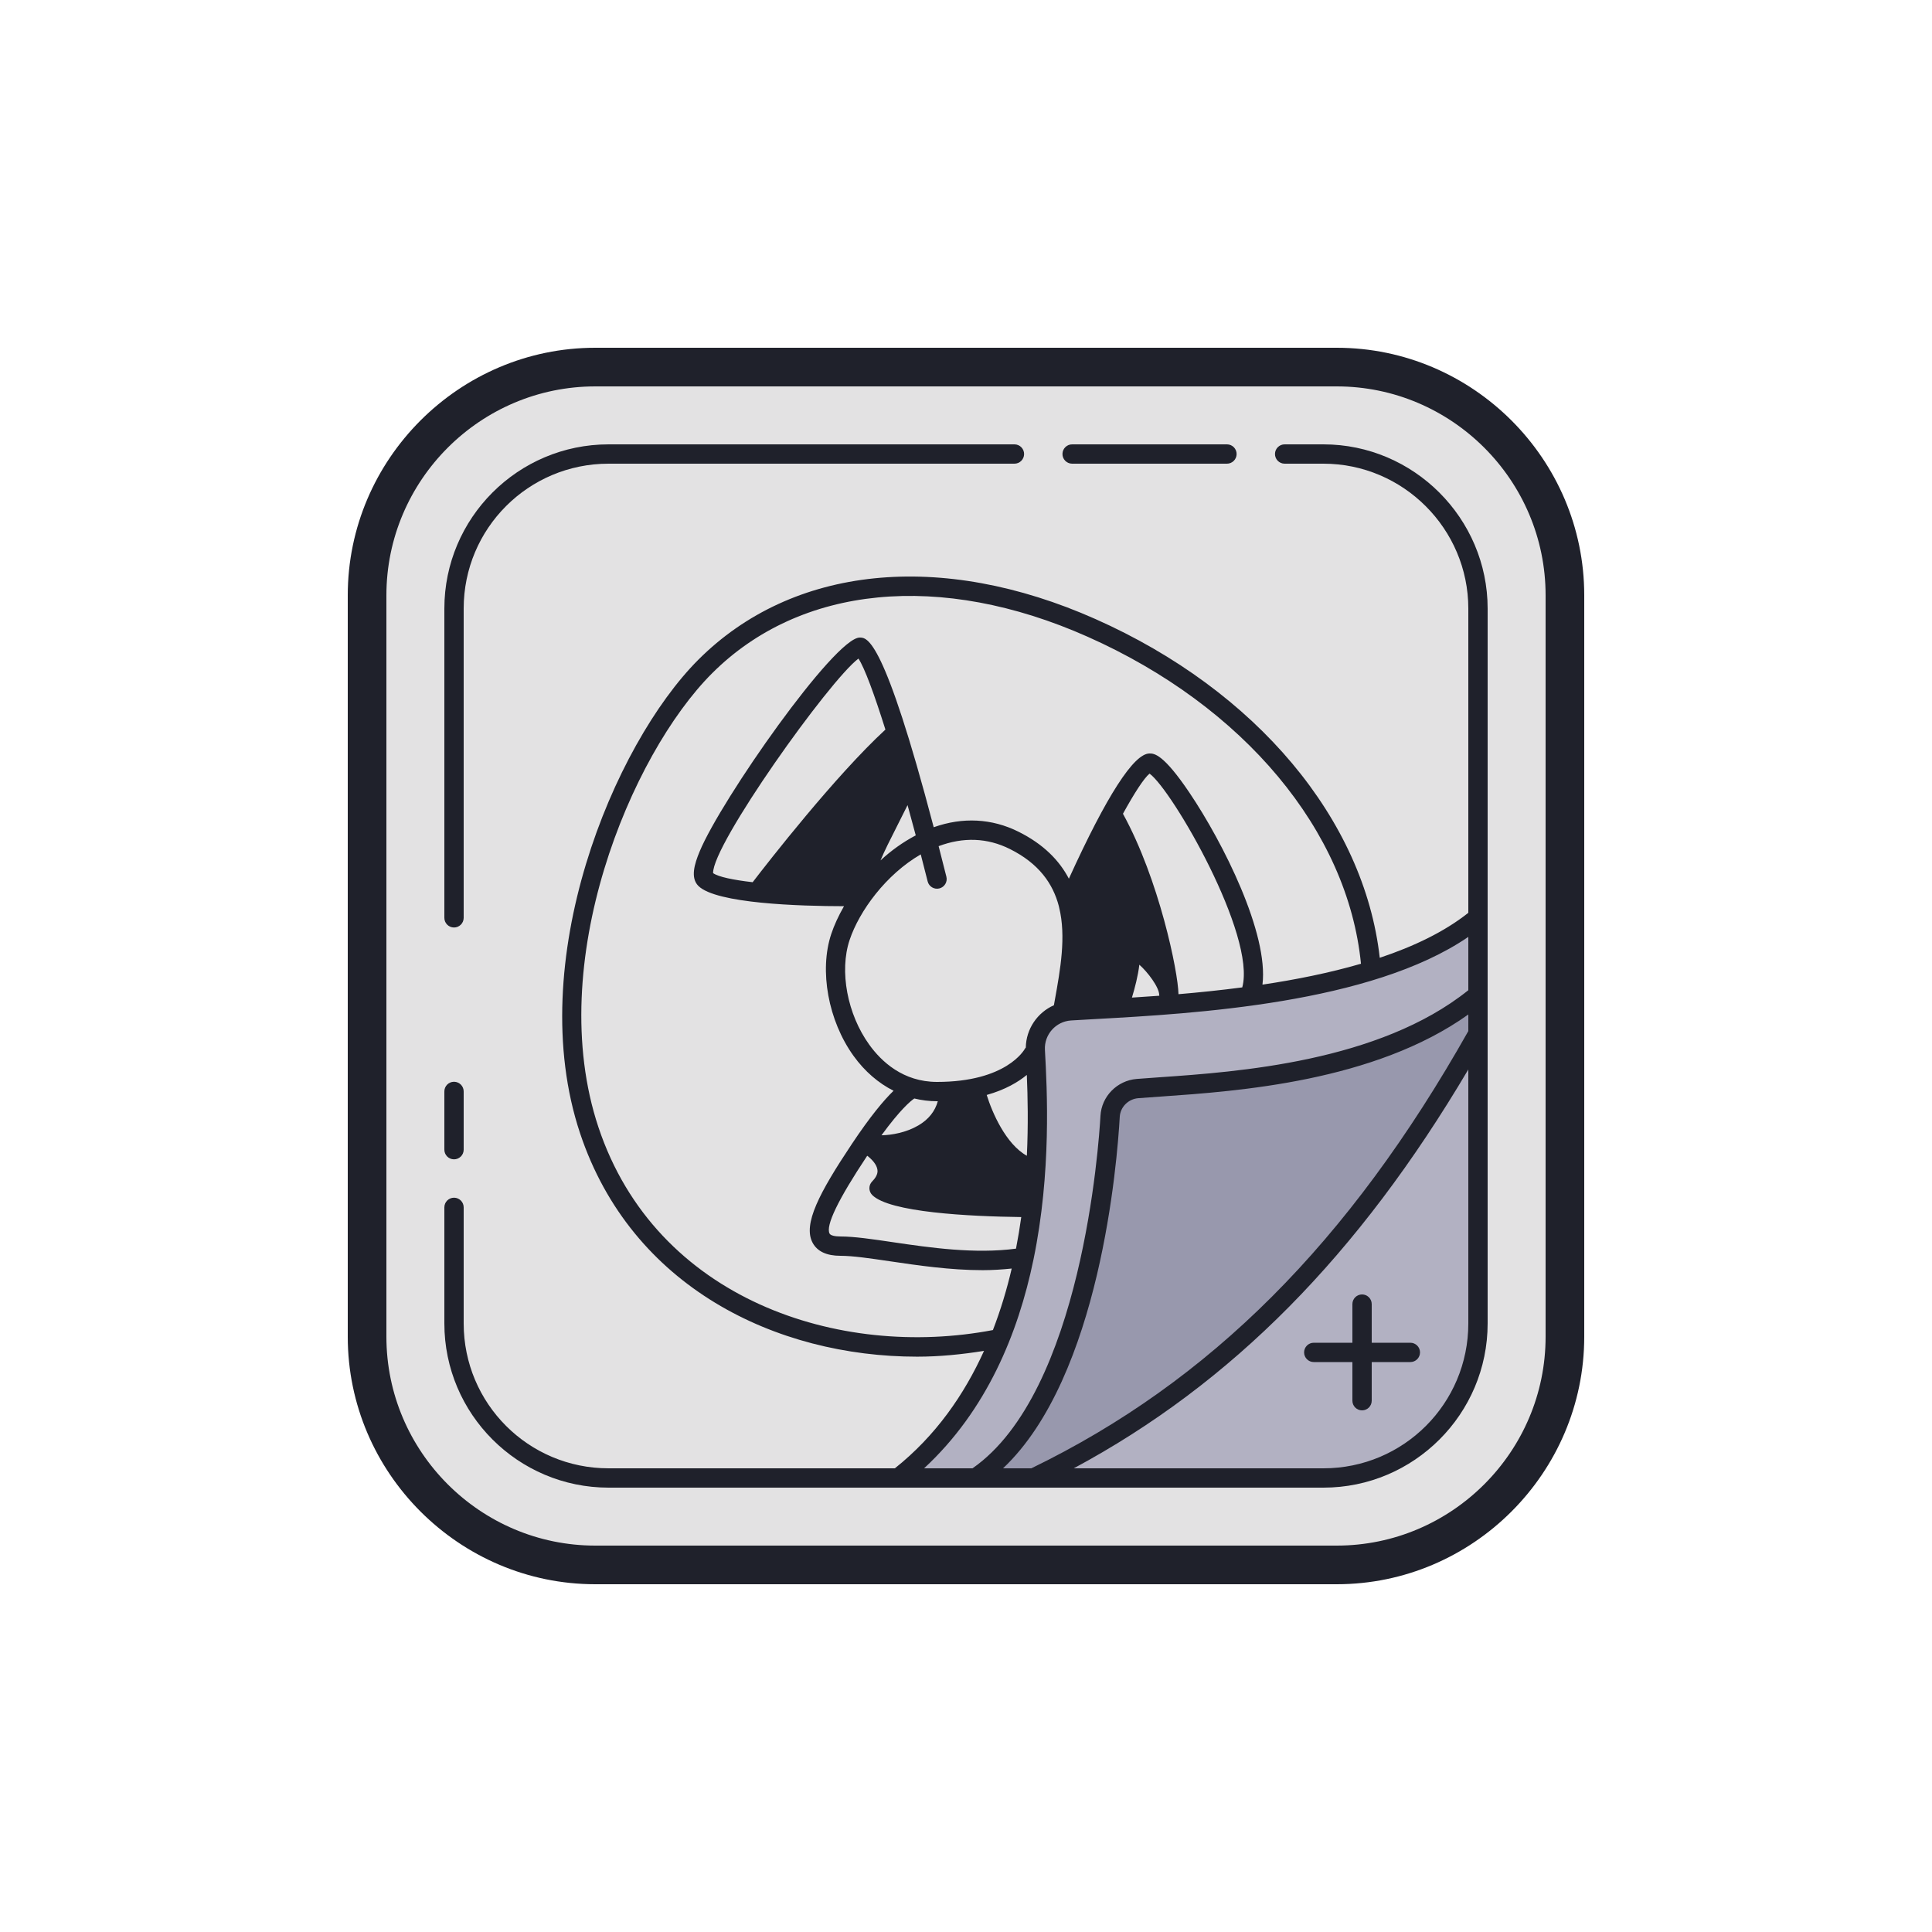 <svg xmlns="http://www.w3.org/2000/svg"  viewBox="0 0 100 100" width="200px" height="200px"><path fill="#e3e2e3" d="M69.5,80.5h-39c-6.075,0-11-4.925-11-11v-39c0-6.075,4.925-11,11-11h39c6.075,0,11,4.925,11,11v39	C80.5,75.575,75.575,80.5,69.5,80.5z"/><path fill="#b2b1c2" d="M76.5,47.5c-5.109,4.258-16.386,4.527-21.099,4.822c-1.066,0.067-1.875,0.976-1.816,2.043	c0.262,4.746,0.622,16.141-7.085,22.136h22.018c4.408,0,7.982-3.574,7.982-7.982V47.5z"/><path fill="#9898ad" d="M76.5,51.5c-5.241,4.367-13.867,4.538-17.628,4.845c-0.772,0.063-1.371,0.685-1.414,1.458	c-0.24,4.257-1.622,15.14-6.958,18.697h17.727c4.546,0,8.234-3.681,8.242-8.227L76.5,51.5z"/><path fill="#b2b1c2" d="M53.5,76.5c10.136-4.889,17.22-12.74,22.954-22.919v15.3c0,4.208-3.411,7.619-7.619,7.619	C68.835,76.5,53.5,76.5,53.5,76.5z"/><path fill="#1f212b" d="M23.493,60.007c0.276,0.004,0.503-0.217,0.507-0.493c0-0.005,0-0.009,0-0.014v-3	c0.004-0.276-0.216-0.503-0.492-0.508c-0.005,0-0.011,0-0.016,0C23.216,55.996,22.996,56.224,23,56.5v3	C22.996,59.776,23.217,60.003,23.493,60.007z"/><path fill="#1f212b" d="M23.493,48.007c0.276,0.004,0.503-0.217,0.507-0.493c0-0.005,0-0.009,0-0.014v-16	c0-4.148,3.352-7.5,7.5-7.5h21c0.276,0.004,0.503-0.217,0.507-0.493c0.004-0.276-0.217-0.503-0.493-0.507c-0.005,0-0.009,0-0.014,0	h-21c-4.688,0-8.5,3.812-8.5,8.5v16C22.996,47.776,23.217,48.003,23.493,48.007z"/><path fill="#1f212b" d="M55.486,24c0.005,0,0.009,0,0.014,0h8c0.276,0.004,0.503-0.217,0.507-0.493	c0.004-0.276-0.217-0.503-0.493-0.507c-0.005,0-0.009,0-0.014,0h-8c-0.276-0.004-0.503,0.217-0.507,0.493	C54.989,23.769,55.21,23.996,55.486,24z"/><path fill="#1f212b" d="M68.5,23h-2c-0.276-0.004-0.503,0.217-0.507,0.493c-0.004,0.276,0.217,0.503,0.493,0.507	c0.005,0,0.009,0,0.014,0h2c4.127,0,7.5,3.373,7.5,7.5v15.747c-1.237,0.982-2.822,1.74-4.584,2.328	c-0.805-7.151-6.375-13.826-14.713-17.532c-8-3.555-15.684-2.769-20.557,2.104c-4.381,4.381-9.081,15.63-6.121,24.512	c2.654,7.962,10.149,11.562,17.447,11.562c1.168,0,2.324-0.119,3.461-0.3c-1.028,2.268-2.496,4.392-4.615,6.079H31.5	c-4.148,0-7.5-3.352-7.5-7.5v-6c0.004-0.276-0.217-0.503-0.493-0.507c-0.276-0.004-0.503,0.217-0.507,0.493c0,0.005,0,0.009,0,0.014	v6c0,4.688,3.812,8.5,8.5,8.5h37c4.688,0,8.5-3.812,8.5-8.5v-37C77,26.827,73.173,23,68.5,23z M30.974,58.342	c-2.834-8.504,1.677-19.286,5.879-23.488c4.568-4.568,11.838-5.278,19.443-1.896c8.09,3.596,13.467,10.053,14.148,16.925	c-1.63,0.474-3.37,0.823-5.099,1.081c0.326-2.644-2.035-7.346-3.777-9.931C60.2,39,59.728,39,59.5,39	c-0.813,0-2.217,2.182-4.175,6.481c-0.491-0.938-1.303-1.779-2.601-2.428c-1.385-0.693-2.898-0.767-4.395-0.235	C45.75,33.008,44.885,33,44.5,33c-1.297,0-7.174,8.387-8.288,11.076c-0.267,0.645-0.483,1.36-0.066,1.777	c0.919,0.919,5.257,1.049,7.539,1.052c-0.284,0.495-0.509,0.984-0.659,1.436c-0.632,1.897-0.157,4.494,1.156,6.315	c0.578,0.801,1.283,1.405,2.069,1.802c-0.493,0.476-1.194,1.305-2.166,2.764c-1.67,2.506-2.538,4.144-2.025,5.102	C42.299,64.772,42.784,65,43.5,65c0.646,0,1.542,0.133,2.581,0.286c1.43,0.211,3.102,0.458,4.785,0.458	c0.502,0,1.003-0.033,1.5-0.084c-0.248,1.065-0.567,2.133-0.973,3.184C43.443,70.362,33.951,67.272,30.974,58.342z M58.124,42.12	c0.582-1.057,1.084-1.84,1.377-2.078c1.172,0.849,5.528,8.376,4.798,11.065c-1.131,0.148-2.241,0.262-3.301,0.352	C60.978,50.291,59.991,45.511,58.124,42.12z M60.008,51.539c-0.491,0.037-0.961,0.068-1.419,0.096	c0.146-0.481,0.316-1.125,0.383-1.702C59.405,50.314,60,51.1,60,51.5C60,51.514,60.007,51.525,60.008,51.539z M45.146,61.854	c0.899,0.9,5.011,1.106,7.714,1.141c-0.074,0.538-0.165,1.084-0.272,1.635c-2.133,0.284-4.466-0.053-6.362-0.333	C45.15,64.138,44.22,64,43.5,64c-0.301,0-0.51-0.056-0.56-0.147c-0.217-0.406,0.439-1.764,1.947-4.032	c0.259,0.197,0.481,0.451,0.525,0.704c0.013,0.075,0.053,0.303-0.266,0.622C44.951,61.342,44.951,61.658,45.146,61.854z M45.625,58.763c0.969-1.327,1.502-1.773,1.699-1.905C47.705,56.95,48.097,57,48.5,57c0.014,0,0.027-0.001,0.041-0.001	c-0.144,0.52-0.476,0.942-1.005,1.252C46.898,58.625,46.157,58.751,45.625,58.763z M51.072,56.675	c0.963-0.271,1.629-0.669,2.076-1.037c0.048,1.129,0.079,2.561,0.002,4.184C52.063,59.221,51.354,57.586,51.072,56.675z M53.095,54.223c-0.012,0.017-0.029,0.029-0.039,0.048C53.018,54.342,52.094,56,48.5,56c-1.751,0-2.874-1.048-3.507-1.927	c-1.137-1.577-1.555-3.804-1.019-5.415c0.504-1.512,1.89-3.399,3.684-4.435c0.121,0.467,0.241,0.934,0.357,1.398	c0.066,0.269,0.339,0.43,0.606,0.364c0.268-0.067,0.431-0.338,0.364-0.606c-0.139-0.555-0.272-1.076-0.402-1.582	c1.275-0.477,2.518-0.438,3.693,0.15c1.495,0.747,2.226,1.787,2.531,2.96c0.006,0.023,0.006,0.047,0.015,0.069	c0.368,1.5,0.061,3.209-0.227,4.802l-0.045,0.253C53.696,52.409,53.111,53.254,53.095,54.223z M38.958,45.663	c-1.011-0.117-1.771-0.275-2.048-0.47c-0.047-1.472,6.01-9.969,7.523-11.105c0.317,0.476,0.822,1.852,1.396,3.675	C43.231,40.159,39.76,44.619,38.958,45.663z M45.947,43.724c0.419-0.837,0.763-1.524,1.028-2.051	c0.142,0.515,0.284,1.037,0.424,1.565c-0.668,0.353-1.282,0.794-1.824,1.297C45.681,44.285,45.799,44.02,45.947,43.724z M53.49,65.205c0.002-0.006,0.003-0.012,0.004-0.018c0.93-4.511,0.705-8.775,0.591-10.848c-0.043-0.789,0.564-1.471,1.355-1.52	l1.28-0.074C61.777,52.465,70.95,51.95,76,48.493v2.76c-4.625,3.713-11.974,4.229-15.948,4.504	c-0.445,0.031-0.854,0.059-1.217,0.089c-1.014,0.083-1.82,0.903-1.875,1.908C56.878,59.216,55.999,72.059,50.337,76H47.83	C51.067,73.004,52.7,69.023,53.49,65.205z M51.917,76c5.031-4.748,5.911-15.872,6.041-18.19c0.028-0.509,0.44-0.925,0.958-0.968	c0.359-0.029,0.764-0.057,1.205-0.087C64.034,56.483,71.13,55.987,76,52.509v0.859C69.826,64.315,62.635,71.51,53.381,76H51.917z M68.5,76H55.577C63.762,71.604,70.316,64.97,76,55.355V68.5C76,72.648,72.648,76,68.5,76z"/><path fill="#1f212b" d="M69.189,18H30.811C23.769,18,18,23.769,18,30.811V69.19C18,76.231,23.769,82,30.811,82H69.19	C76.231,82,82,76.231,82,69.189V30.811C82,23.769,76.231,18,69.189,18z M80,69.19C80,75.14,75.14,80,69.189,80H30.811	C24.86,80,20,75.14,20,69.189V30.811C20,24.86,24.86,20,30.811,20H69.19C75.14,20,80,24.86,80,30.811V69.19z"/><path fill="#1f212b" d="M73,69.5h-2v-2c0-0.276-0.224-0.5-0.5-0.5S70,67.224,70,67.5v2h-2c-0.276,0-0.5,0.224-0.5,0.5	s0.224,0.5,0.5,0.5h2v2c0,0.276,0.224,0.5,0.5,0.5s0.5-0.224,0.5-0.5v-2h2c0.276,0,0.5-0.224,0.5-0.5S73.276,69.5,73,69.5z"/></svg>